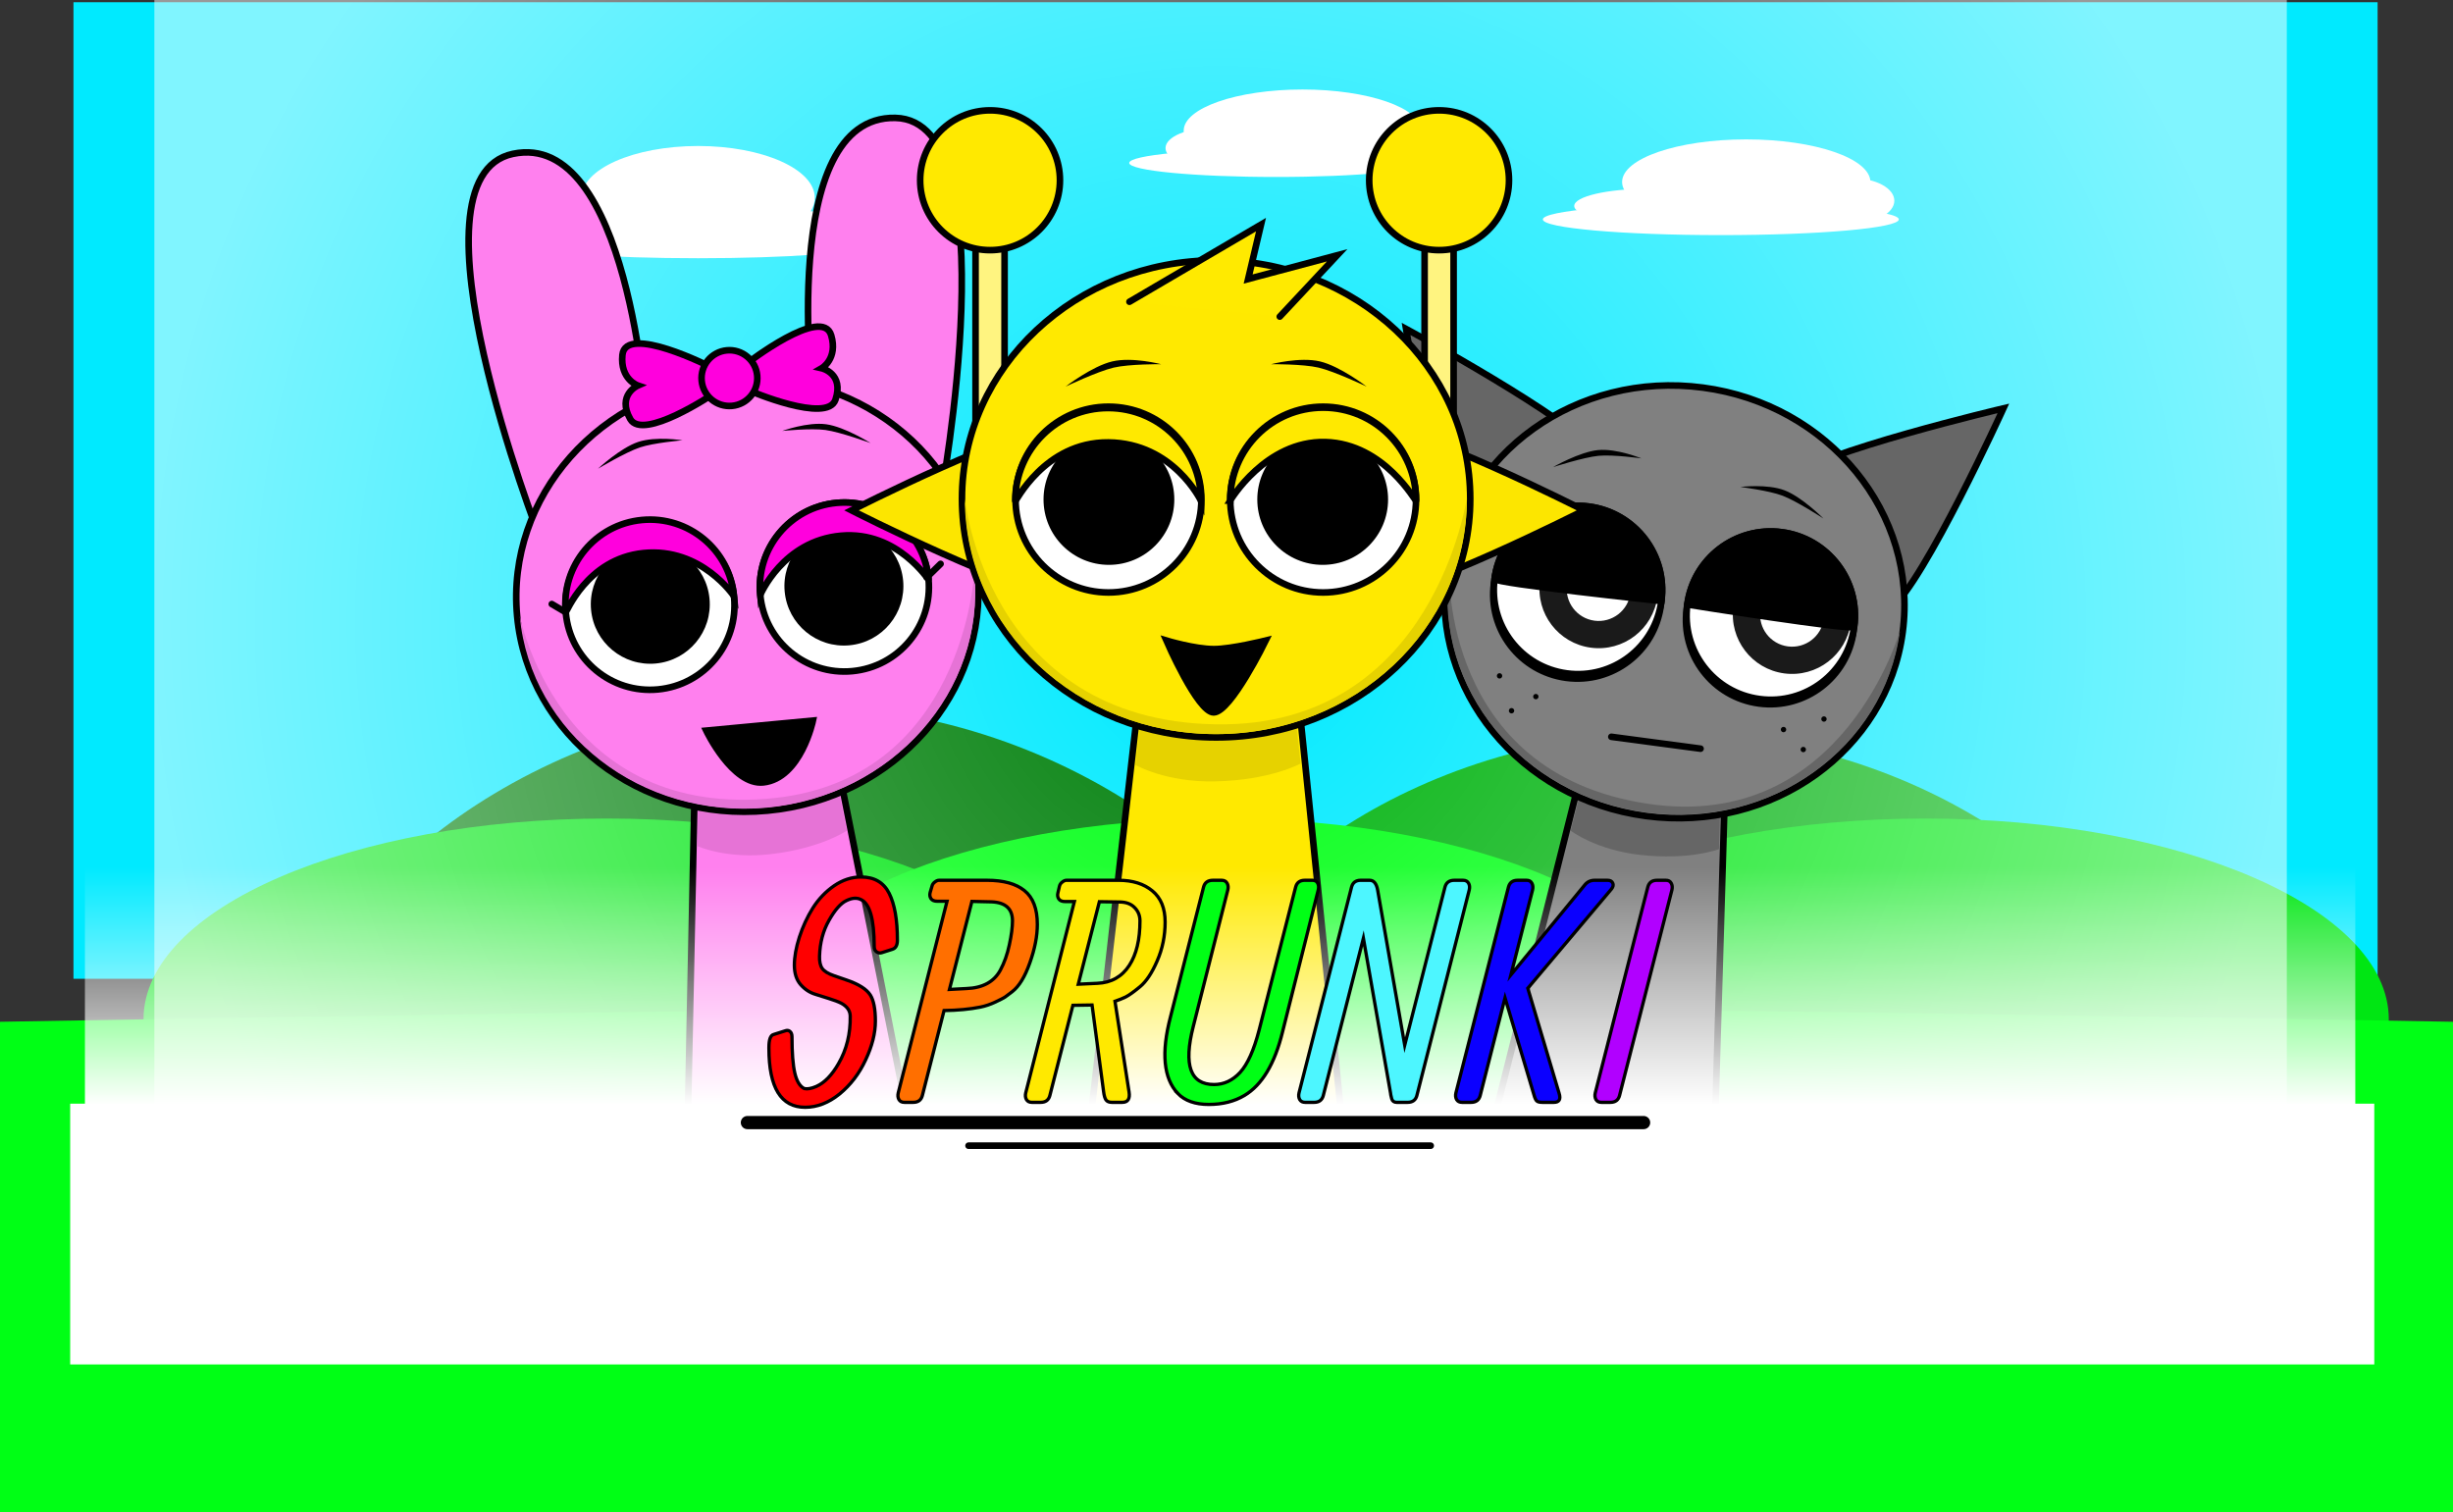 <svg version="1.1" xmlns="http://www.w3.org/2000/svg" xmlns:xlink="http://www.w3.org/1999/xlink" width="743.105" height="458.193" viewBox="0,0,743.105,458.193"><rect x="0" y="0" width="743.105" height="458.193" fill="#333333" stroke="none"/><defs><radialGradient cx="320" cy="180" r="322.997" gradientUnits="userSpaceOnUse" id="color-1"><stop offset="0" stop-color="#ffffff" stop-opacity="0"/><stop offset="1" stop-color="#ffffff" stop-opacity="0.5"/></radialGradient><linearGradient x1="319.859" y1="254.324" x2="319.859" y2="326.396" gradientUnits="userSpaceOnUse" id="color-2"><stop offset="0" stop-color="#ffffff" stop-opacity="0"/><stop offset="1" stop-color="#ffffff"/></linearGradient></defs><g transform="translate(49.759,8.438)"><g data-paper-data="{&quot;isPaintingLayer&quot;:true}" fill-rule="nonzero" stroke-linejoin="miter" stroke-miterlimit="10" stroke-dasharray="" stroke-dashoffset="0" style="mix-blend-mode: normal"><path d="M670.502,-7.763v295.841h-698v-295.841z" data-paper-data="{&quot;index&quot;:null}" fill="#00eaff" stroke="none" stroke-width="NaN" stroke-linecap="butt"/><path d="M341.896,297.343c0,33.585 -66.213,29.811 -147.89,29.811c-81.678,0 -147.89,3.774 -147.89,-29.811c0,-33.585 66.213,-91.811 147.89,-91.811c81.678,0 147.89,58.226 147.89,91.811z" fill="#00800b" stroke="none" stroke-width="0" stroke-linecap="butt"/><path d="M595.896,297.343c0,33.585 -62.855,37.811 -140.39,37.811c-77.535,0 -140.39,-4.226 -140.39,-37.811c0,-33.585 62.855,-83.811 140.39,-83.811c77.535,0 140.39,50.226 140.39,83.811z" fill="#00b30f" stroke="none" stroke-width="0" stroke-linecap="butt"/><path d="M274.496,300.343c0,33.585 -62.855,60.811 -140.39,60.811c-77.535,0 -140.39,-27.226 -140.39,-60.811c0,-33.585 62.855,-60.811 140.39,-60.811c77.535,0 140.39,27.226 140.39,60.811z" fill="#00e613" stroke="none" stroke-width="0" stroke-linecap="butt"/><path d="M673.896,300.343c0,33.585 -62.855,60.811 -140.39,60.811c-77.535,0 -140.39,-27.226 -140.39,-60.811c0,-33.585 62.855,-60.811 140.39,-60.811c77.535,0 140.39,27.226 140.39,60.811z" fill="#00e613" stroke="none" stroke-width="0" stroke-linecap="butt"/><path d="M460.682,300.343c0,33.585 -62.855,60.811 -140.39,60.811c-77.535,0 -140.39,-27.226 -140.39,-60.811c0,-33.585 62.855,-60.811 140.39,-60.811c77.535,0 140.39,27.226 140.39,60.811z" fill="#00ff15" stroke="none" stroke-width="0" stroke-linecap="butt"/><g fill="#ffffff" stroke="none" stroke-width="0" stroke-linecap="butt"><path d="M197.063,51.456c0,8.652 -15.819,15.667 -35.333,15.667c-19.514,0 -35.333,-7.014 -35.333,-15.667c0,-8.652 15.819,-15.667 35.333,-15.667c19.514,0 35.333,7.014 35.333,15.667z"/><path d="M153.729,58.622c0,3.958 -8.283,7.167 -18.5,7.167c-10.217,0 -18.5,-3.209 -18.5,-7.167c0,-3.958 8.283,-7.167 18.5,-7.167c10.217,0 18.5,3.209 18.5,7.167z"/><path d="M192.896,55.456c9.113,0 16.5,2.686 16.5,6c0,3.314 -7.387,6 -16.5,6c-9.113,0 -16.5,-2.686 -16.5,-6c0,-3.314 7.387,-6 16.5,-6z"/><path d="M161.729,69.789c-27.246,0 -49.333,-1.642 -49.333,-3.667c0,-2.025 22.087,-3.667 49.333,-3.667c27.246,0 49.333,1.642 49.333,3.667c0,2.025 -22.087,3.667 -49.333,3.667z"/></g><g fill="#ffffff" stroke="none" stroke-width="0" stroke-linecap="butt"><path d="M516.854,46.703c0,7.132 -16.838,12.914 -37.609,12.914c-20.771,0 -37.609,-5.782 -37.609,-12.914c0,-7.132 16.838,-12.914 37.609,-12.914c20.771,0 37.609,5.782 37.609,12.914z"/><path d="M449.565,59.164c-12.388,0 -22.43,-2.333 -22.43,-5.211c0,-2.878 10.042,-5.211 22.43,-5.211c12.388,0 22.43,2.333 22.43,5.211c0,2.878 -10.042,5.211 -22.43,5.211z"/><path d="M499.183,52.367c0,-3.754 5.579,-6.797 12.461,-6.797c6.882,0 12.461,3.043 12.461,6.797c0,3.754 -5.579,6.797 -12.461,6.797c-6.882,0 -12.461,-3.043 -12.461,-6.797z"/><path d="M525.464,58.031c0,2.628 -24.142,4.758 -53.922,4.758c-29.78,0 -53.922,-2.13 -53.922,-4.758c0,-2.628 24.142,-4.758 53.922,-4.758c29.78,0 53.922,2.13 53.922,4.758z"/></g><g fill="#ffffff" stroke="none" stroke-width="0" stroke-linecap="butt"><path d="M380.82,31.175c0,6.904 -16.118,12.5 -36,12.5c-19.882,0 -36,-5.596 -36,-12.5c0,-6.904 16.118,-12.5 36,-12.5c19.882,0 36,5.596 36,12.5z"/><path d="M333.32,36.425c0,3.452 -6.716,6.25 -15,6.25c-8.284,0 -15,-2.798 -15,-6.25c0,-3.452 6.716,-6.25 15,-6.25c8.284,0 15,2.798 15,6.25z"/><path d="M371.07,30.175c7.318,0 13.25,2.462 13.25,5.5c0,3.038 -5.932,5.5 -13.25,5.5c-7.318,0 -13.25,-2.462 -13.25,-5.5c0,-3.038 5.932,-5.5 13.25,-5.5z"/><path d="M336.82,45.175c-24.577,0 -44.5,-1.903 -44.5,-4.25c0,-2.347 19.923,-4.25 44.5,-4.25c24.577,0 44.5,1.903 44.5,4.25c0,2.347 -19.923,4.25 -44.5,4.25z"/></g><path d="M-49.759,449.754v-148.649c0,0 248.166,-4.505 372.475,-4.505c123.386,0 370.631,4.505 370.631,4.505v148.649z" fill="#00ff15" stroke="none" stroke-width="0" stroke-linecap="butt"/><path d="M-2.997,368.438v-376.877h645.994v376.877z" fill="url(#color-1)" stroke="none" stroke-width="0" stroke-linecap="butt"/><g><path d="M490.885,136.874c10.29,-8.438 66.264,-21.596 66.264,-21.596c0,0 -23.864,52.314 -34.154,60.752c-10.29,8.438 -25.819,6.513 -34.686,-4.3c-8.867,-10.813 -7.714,-26.419 2.576,-34.857z" data-paper-data="{&quot;index&quot;:null}" fill="#666666" stroke="#000000" stroke-width="2" stroke-linecap="butt"/><path d="M427.879,163.693c-11.385,8.119 -26.878,5.917 -34.604,-4.917c-7.726,-10.834 -17.085,-67.568 -17.085,-67.568c0,0 50.589,27.333 58.315,38.167c7.726,10.834 4.76,26.199 -6.626,34.318z" data-paper-data="{&quot;index&quot;:null}" fill="#666666" stroke="#000000" stroke-width="2" stroke-linecap="butt"/><path d="M397.31,352.616l35.171,-139.723l40.686,5.239l-4.288,144.004z" fill="#808080" stroke="#000000" stroke-width="2" stroke-linecap="butt"/><path d="M426.048,243.203l7.128,-27.887l38.582,4.977l-0.759,28.492c0,0 -8.689,3.44 -23.848,1.767c-13.476,-1.487 -21.104,-7.348 -21.104,-7.348z" fill="#666666" stroke="#000000" stroke-width="0" stroke-linecap="butt"/><path d="M388.369,164.685c4.767,-35.84 39.584,-60.777 77.765,-55.698c38.181,5.079 65.268,38.25 60.501,74.09c-4.767,35.84 -39.584,60.777 -77.765,55.698c-38.181,-5.079 -65.268,-38.25 -60.501,-74.09z" fill="#808080" stroke="#000000" stroke-width="2" stroke-linecap="butt"/><path d="M402.817,168.277c1.856,-13.956 14.675,-23.765 28.632,-21.909c13.956,1.856 23.765,14.675 21.909,28.632c-1.856,13.956 -14.675,23.765 -28.632,21.909c-13.956,-1.856 -23.765,-14.675 -21.909,-28.632z" fill="#000000" stroke="#000000" stroke-width="2" stroke-linecap="butt"/><path d="M402.996,166.932c1.856,-13.956 14.675,-23.765 28.632,-21.909c13.956,1.856 23.765,14.675 21.909,28.632c-1.856,13.956 -14.675,23.765 -28.632,21.909c-13.956,-1.856 -23.765,-14.675 -21.909,-28.632z" fill="#ffffff" stroke="#000000" stroke-width="2" stroke-linecap="butt"/><path d="M416.757,167.618c1.307,-9.824 10.33,-16.728 20.154,-15.421c9.824,1.307 16.728,10.33 15.421,20.154c-1.307,9.824 -10.33,16.728 -20.154,15.421c-9.824,-1.307 -16.728,-10.33 -15.421,-20.154z" fill="#1a1a1a" stroke="none" stroke-width="0" stroke-linecap="butt"/><path d="M424.936,168.706c0.706,-5.307 5.58,-9.036 10.886,-8.33c5.307,0.706 9.036,5.58 8.33,10.886c-0.706,5.307 -5.58,9.036 -10.886,8.33c-5.307,-0.706 -9.036,-5.58 -8.33,-10.886z" fill="#ffffff" stroke="none" stroke-width="0" stroke-linecap="butt"/><path d="M438.38,214.771l27.023,3.595" fill="none" stroke="#000000" stroke-width="2" stroke-linecap="round"/><path d="M402.996,166.932c1.856,-13.956 14.675,-23.765 28.632,-21.909c13.956,1.856 23.765,14.675 21.909,28.632c0,0 -50.717,-5.397 -50.541,-6.723z" fill="#000000" stroke="#000000" stroke-width="2" stroke-linecap="butt"/><path d="M483.12,204.677c-13.956,-1.856 -23.765,-14.675 -21.909,-28.632c1.856,-13.956 14.675,-23.765 28.632,-21.909c13.956,1.856 23.765,14.675 21.909,28.632c-1.856,13.956 -14.675,23.765 -28.632,21.909z" data-paper-data="{&quot;index&quot;:null}" fill="#000000" stroke="#000000" stroke-width="2" stroke-linecap="butt"/><path d="M483.299,203.331c-13.956,-1.856 -23.765,-14.675 -21.909,-28.632c1.856,-13.956 14.675,-23.765 28.632,-21.909c13.956,1.856 23.765,14.675 21.909,28.632c-1.856,13.956 -14.675,23.765 -28.632,21.909z" data-paper-data="{&quot;index&quot;:null}" fill="#ffffff" stroke="#000000" stroke-width="2" stroke-linecap="butt"/><path d="M510.914,180.143c-1.307,9.824 -10.33,16.728 -20.154,15.421c-9.824,-1.307 -16.728,-10.33 -15.421,-20.154c1.307,-9.824 10.33,-16.728 20.154,-15.421c9.824,1.307 16.728,10.33 15.421,20.154z" data-paper-data="{&quot;index&quot;:null}" fill="#1a1a1a" stroke="none" stroke-width="0" stroke-linecap="butt"/><path d="M502.735,179.055c-0.706,5.307 -5.58,9.036 -10.886,8.33c-5.307,-0.706 -9.036,-5.58 -8.33,-10.886c0.706,-5.307 5.58,-9.036 10.886,-8.33c5.307,0.706 9.036,5.58 8.33,10.886z" data-paper-data="{&quot;index&quot;:null}" fill="#ffffff" stroke="none" stroke-width="0" stroke-linecap="butt"/><path d="M389.245,164.692c0.104,-0.783 -2.402,60.927 60.039,70.344c59.66,8.998 76.651,-53.278 76.505,-52.181c-4.696,35.305 -39.07,59.86 -76.776,54.844c-37.706,-5.016 -64.465,-37.702 -59.769,-73.007z" fill="#666666" stroke="#000000" stroke-width="0" stroke-linecap="butt"/><path d="M461.39,174.7c1.856,-13.956 14.675,-23.765 28.632,-21.909c13.956,1.856 23.765,14.675 21.909,28.632c-0.176,1.325 -50.541,-6.723 -50.541,-6.723z" data-paper-data="{&quot;index&quot;:null}" fill="#000000" stroke="#000000" stroke-width="2" stroke-linecap="butt"/><path d="M420.721,133.07c0,0 7.96,-4.603 13.607,-5.16c5.647,-0.557 13.174,2.518 13.174,2.518c0,0 -8.642,-1.216 -13.003,-0.785c-4.557,0.449 -13.778,3.427 -13.778,3.427z" fill="#000000" stroke="none" stroke-width="0" stroke-linecap="butt"/><path d="M490.216,141.722c-4.097,-1.555 -12.756,-2.641 -12.756,-2.641c0,0 8.069,-1.001 13.374,1.013c5.305,2.014 11.785,8.537 11.785,8.537c0,0 -8.122,-5.284 -12.403,-6.909z" data-paper-data="{&quot;index&quot;:null}" fill="#000000" stroke="none" stroke-width="0" stroke-linecap="butt"/><path d="M403.701,196.205c0.059,-0.446 0.469,-0.759 0.915,-0.7c0.446,0.059 0.759,0.469 0.7,0.915c-0.059,0.446 -0.469,0.759 -0.915,0.7c-0.446,-0.059 -0.759,-0.469 -0.7,-0.915z" fill="#000000" stroke="none" stroke-width="0.5" stroke-linecap="butt"/><path d="M414.694,202.486c0.059,-0.446 0.469,-0.759 0.915,-0.7c0.446,0.059 0.759,0.469 0.7,0.915c-0.059,0.446 -0.469,0.759 -0.915,0.7c-0.446,-0.059 -0.759,-0.469 -0.7,-0.915z" fill="#000000" stroke="none" stroke-width="0.5" stroke-linecap="butt"/><path d="M407.334,206.764c0.059,-0.446 0.469,-0.759 0.915,-0.7c0.446,0.059 0.759,0.469 0.7,0.915c-0.059,0.446 -0.469,0.759 -0.915,0.7c-0.446,-0.059 -0.759,-0.469 -0.7,-0.915z" fill="#000000" stroke="none" stroke-width="0.5" stroke-linecap="butt"/><path d="M502.683,210.193c-0.446,-0.059 -0.759,-0.469 -0.7,-0.915c0.059,-0.446 0.469,-0.759 0.915,-0.7c0.446,0.059 0.759,0.469 0.7,0.915c-0.059,0.446 -0.469,0.759 -0.915,0.7z" data-paper-data="{&quot;index&quot;:null}" fill="#000000" stroke="none" stroke-width="0.5" stroke-linecap="butt"/><path d="M490.43,213.382c-0.446,-0.059 -0.759,-0.469 -0.7,-0.915c0.059,-0.446 0.469,-0.759 0.915,-0.7c0.446,0.059 0.759,0.469 0.7,0.915c-0.059,0.446 -0.469,0.759 -0.915,0.7z" data-paper-data="{&quot;index&quot;:null}" fill="#000000" stroke="none" stroke-width="0.5" stroke-linecap="butt"/><path d="M496.416,219.435c-0.446,-0.059 -0.759,-0.469 -0.7,-0.915c0.059,-0.446 0.469,-0.759 0.915,-0.7c0.446,0.059 0.759,0.469 0.7,0.915c-0.059,0.446 -0.469,0.759 -0.915,0.7z" data-paper-data="{&quot;index&quot;:null}" fill="#000000" stroke="none" stroke-width="0.5" stroke-linecap="butt"/></g><g><path d="M113.668,154.151c0,0 -42.359,-108.725 -8.057,-115.98c35.035,-7.411 40.471,79.97 40.471,79.97" fill="#ff80ee" stroke="#000000" stroke-width="2" stroke-linecap="round"/><path d="M196.601,113.391c0,0 -10.945,-86.863 24.858,-86.111c35.054,0.736 13.7,115.45 13.7,115.45" data-paper-data="{&quot;index&quot;:null}" fill="#ff80ee" stroke="#000000" stroke-width="2" stroke-linecap="round"/><path d="M157.973,361.422l2.983,-144.66l40.998,-4.027l28.205,141.901z" fill="#ff80ee" stroke="#000000" stroke-width="2" stroke-linecap="butt"/><path d="M161.48,247.873l0.702,-28.897l38.88,-3.811l5.668,28.056c0,0 -7.73,5.322 -22.942,7.095c-13.524,1.577 -22.307,-2.443 -22.307,-2.443z" fill="#e673d6" stroke="#000000" stroke-width="0" stroke-linecap="butt"/><path d="M106.903,178.246c-3.398,-36.149 25.066,-68.389 63.576,-72.009c38.51,-3.62 72.484,22.749 75.883,58.899c3.398,36.149 -25.066,68.389 -63.576,72.009c-38.51,3.62 -72.484,-22.749 -75.883,-58.899z" fill="#ff80ee" stroke="#000000" stroke-width="2" stroke-linecap="butt"/><path d="M107.693,178.231c-0.074,-0.79 11.358,60.169 74.588,55.336c60.413,-4.618 63.03,-69.39 63.134,-68.284c3.348,35.61 -24.769,67.375 -62.799,70.95c-38.031,3.575 -71.575,-22.394 -74.922,-58.003z" fill="#e673d6" stroke="#000000" stroke-width="0" stroke-linecap="butt"/><path d="M121.655,177.329c-1.323,-14.077 9.015,-26.561 23.092,-27.884c14.077,-1.323 26.561,9.015 27.884,23.092c1.323,14.077 -9.015,26.561 -23.092,27.884c-14.077,1.323 -26.561,-9.015 -27.884,-23.092z" fill="#ffffff" stroke="#000000" stroke-width="2" stroke-linecap="butt"/><path d="M129.297,176.309c-0.931,-9.909 6.346,-18.696 16.254,-19.628c9.909,-0.931 18.696,6.346 19.628,16.254c0.931,9.909 -6.346,18.696 -16.254,19.628c-9.909,0.931 -18.696,-6.346 -19.628,-16.254z" fill="#000000" stroke="none" stroke-width="0" stroke-linecap="butt"/><path d="M196.508,209.859c0,0 -3.677,17.48 -15.006,18.723c-9.339,1.025 -17.316,-15.685 -17.316,-15.685z" fill="#000000" stroke="#000000" stroke-width="2" stroke-linecap="round"/><path d="M208.437,194.885c-14.077,1.323 -26.561,-9.015 -27.884,-23.092c-1.323,-14.077 9.015,-26.561 23.092,-27.884c14.077,-1.323 26.561,9.015 27.884,23.092c1.323,14.077 -9.015,26.561 -23.092,27.884z" data-paper-data="{&quot;index&quot;:null}" fill="#ffffff" stroke="#000000" stroke-width="2" stroke-linecap="butt"/><path d="M207.578,187.05c-9.909,0.931 -18.696,-6.346 -19.628,-16.254c-0.931,-9.909 6.346,-18.696 16.254,-19.628c9.909,-0.931 18.696,6.346 19.628,16.254c0.931,9.909 -6.346,18.696 -16.254,19.628z" data-paper-data="{&quot;index&quot;:null}" fill="#000000" stroke="none" stroke-width="0" stroke-linecap="butt"/><path d="M121.569,177.009l-4.173,-2.455" fill="none" stroke="#000000" stroke-width="2" stroke-linecap="round"/><path d="M235.179,162.386l-4.212,4.119" fill="none" stroke="#000000" stroke-width="2" stroke-linecap="round"/><path d="M121.621,176.968c-1.323,-14.077 9.015,-26.561 23.092,-27.884c14.077,-1.323 26.561,9.015 27.884,23.092c0,0 -9.831,-14.837 -27.426,-13.062c-17.275,1.743 -23.488,18.515 -23.55,17.855z" fill="#ff00dd" stroke="#000000" stroke-width="2" stroke-linecap="butt"/><path d="M205.064,153.848c-17.618,1.535 -24.511,17.945 -24.511,17.945c-1.323,-14.077 9.015,-26.561 23.092,-27.884c14.077,-1.323 26.561,9.015 27.884,23.092c0.062,0.66 -9.168,-14.66 -26.465,-13.153z" data-paper-data="{&quot;index&quot;:null}" fill="#ff00dd" stroke="#000000" stroke-width="2" stroke-linecap="butt"/><path d="M131.38,133.561c0,0 6.755,-6.296 12.156,-8.112c5.401,-1.816 13.46,-0.5 13.46,-0.5c0,0 -8.732,0.755 -12.903,2.157c-4.359,1.465 -12.714,6.454 -12.714,6.454z" fill="#000000" stroke="none" stroke-width="0" stroke-linecap="butt"/><path d="M200.291,121.824c-4.36,-0.6 -13.079,0.285 -13.079,0.285c0,0 7.672,-2.795 13.317,-2.018c5.645,0.777 13.455,5.704 13.455,5.704c0,0 -9.138,-3.344 -13.694,-3.971z" data-paper-data="{&quot;index&quot;:null}" fill="#000000" stroke="none" stroke-width="0" stroke-linecap="butt"/><path d="" fill="none" stroke="#000000" stroke-width="2" stroke-linecap="round"/><g fill="#ff00dd" stroke="#000000" stroke-width="2" stroke-linecap="butt"><path d="M141.167,118.508c-4.146,-7.33 2.312,-10.154 2.312,-10.154c0,0 -5.417,-1.861 -4.685,-9.268c0.94,-9.519 26.811,3.683 26.811,3.683l0.59,8.216c0,0 -21.218,14.259 -25.027,7.523z"/><path d="M177.337,109.938l-0.952,-8.182c0,0 22.957,-17.792 25.655,-8.615c2.099,7.141 -2.876,9.979 -2.876,9.979c0,0 6.87,1.57 4.164,9.545c-2.487,7.328 -25.991,-2.726 -25.991,-2.726z" data-paper-data="{&quot;index&quot;:null}"/><path d="M162.799,106.899c-0.437,-4.646 2.976,-8.767 7.622,-9.203c4.646,-0.437 8.767,2.976 9.203,7.622c0.437,4.646 -2.976,8.767 -7.622,9.203c-4.646,0.437 -8.767,-2.976 -9.203,-7.622z"/></g></g><g><g stroke="#000000" stroke-width="2" stroke-linecap="butt"><path d="M245.773,130.062v-83.895l8.789,0v83.895z" fill="#fff480"/><path d="M228.994,46.167c0,-11.694 9.48,-21.174 21.174,-21.174c11.694,0 21.174,9.48 21.174,21.174c0,11.694 -9.48,21.174 -21.174,21.174c-11.694,0 -21.174,-9.48 -21.174,-21.174z" fill="#ffe900"/></g><path d="M338.429,146.171c0,-14.397 11.671,-26.067 26.067,-26.067c14.397,0 65.618,26.067 65.618,26.067c0,0 -51.221,26.067 -65.618,26.067c-14.397,0 -26.067,-11.671 -26.067,-26.067z" data-paper-data="{&quot;index&quot;:null}" fill="#fce600" stroke="#000000" stroke-width="2" stroke-linecap="butt"/><g stroke="#000000" stroke-width="2" stroke-linecap="butt"><path d="M381.803,130.062v-83.895l8.789,0v83.895z" fill="#fff480"/><path d="M365.024,46.167c0,-11.694 9.48,-21.174 21.174,-21.174c11.694,0 21.174,9.48 21.174,21.174c0,11.694 -9.48,21.174 -21.174,21.174c-11.694,0 -21.174,-9.48 -21.174,-21.174z" fill="#ffe900"/></g><path d="M273.809,172.239c-14.397,0 -65.618,-26.067 -65.618,-26.067c0,0 51.221,-26.067 65.618,-26.067c14.397,0 26.067,11.671 26.067,26.067c0,14.397 -11.671,26.067 -26.067,26.067z" data-paper-data="{&quot;index&quot;:null}" fill="#fce600" stroke="#000000" stroke-width="2" stroke-linecap="butt"/><path d="M278.703,347.221l18.149,-158.013l45.283,-0.189l16.268,158.203z" fill="#ffe900" stroke="#000000" stroke-width="2" stroke-linecap="butt"/><path d="M294.224,223.31l3.741,-31.554l42.943,-0.17l3.317,31.288c0,0 -9.007,5.029 -25.839,5.405c-14.963,0.334 -24.162,-4.969 -24.162,-4.969z" fill="#e6d200" stroke="#000000" stroke-width="0" stroke-linecap="butt"/><path d="M241.657,142.691c0,-39.912 34.469,-72.268 76.988,-72.268c42.52,0 76.988,32.355 76.988,72.268c0,39.912 -34.469,72.268 -76.988,72.268c-42.52,0 -76.988,-32.355 -76.988,-72.268z" fill="#ffe900" stroke="#000000" stroke-width="2" stroke-linecap="butt"/><path d="M242.524,142.756c0,-0.873 6.24,67.02 75.938,68.236c66.593,1.162 76.121,-69.457 76.121,-68.236c0,39.317 -34.04,71.189 -76.03,71.189c-41.99,0 -76.03,-31.872 -76.03,-71.189z" fill="#e6d200" stroke="#000000" stroke-width="0" stroke-linecap="butt"/><path d="M257.897,142.906c0,-15.542 12.599,-28.142 28.142,-28.142c15.542,0 28.142,12.599 28.142,28.142c0,15.542 -12.599,28.142 -28.142,28.142c-15.542,0 -28.142,-12.599 -28.142,-28.142z" fill="#ffffff" stroke="#000000" stroke-width="2" stroke-linecap="butt"/><path d="M266.365,142.875c0,-10.94 8.869,-19.809 19.809,-19.809c10.94,0 19.809,8.869 19.809,19.809c0,10.94 -8.869,19.809 -19.809,19.809c-10.94,0 -19.809,-8.869 -19.809,-19.809z" fill="#000000" stroke="none" stroke-width="0" stroke-linecap="butt"/><path d="M317.893,207.383c-4.85,0 -14.313,-21.773 -14.313,-21.773c0,0 8.596,2.597 14.42,2.597c5.311,0 15.674,-2.597 15.674,-2.597c0,0 -10.62,21.773 -15.781,21.773z" fill="#000000" stroke="#000000" stroke-width="2" stroke-linecap="round"/><path d="M351.068,171.048c-15.542,0 -28.142,-12.599 -28.142,-28.142c0,-15.542 12.599,-28.142 28.142,-28.142c15.542,0 28.142,12.599 28.142,28.142c0,15.542 -12.599,28.142 -28.142,28.142z" data-paper-data="{&quot;index&quot;:null}" fill="#ffffff" stroke="#000000" stroke-width="2" stroke-linecap="butt"/><path d="M350.933,162.684c-10.94,0 -19.809,-8.869 -19.809,-19.809c0,-10.94 8.869,-19.809 19.809,-19.809c10.94,0 19.809,8.869 19.809,19.809c0,10.94 -8.869,19.809 -19.809,19.809z" data-paper-data="{&quot;index&quot;:null}" fill="#000000" stroke="none" stroke-width="0" stroke-linecap="butt"/><path d="M273.044,108.679c0,0 8.041,-6.195 14.139,-7.627c6.098,-1.431 14.783,0.838 14.783,0.838c0,0 -9.634,-0.072 -14.343,1.033c-4.922,1.155 -14.578,5.755 -14.578,5.755z" fill="#000000" stroke="none" stroke-width="0" stroke-linecap="butt"/><path d="M349.669,102.923c-4.71,-1.105 -14.343,-1.033 -14.343,-1.033c0,0 8.684,-2.27 14.783,-0.838c6.098,1.431 14.139,7.627 14.139,7.627c0,0 -9.657,-4.6 -14.578,-5.755z" data-paper-data="{&quot;index&quot;:null}" fill="#000000" stroke="none" stroke-width="0" stroke-linecap="butt"/><path d="M257.797,143.317c0,-15.542 12.599,-28.142 28.142,-28.142c15.542,0 28.142,12.599 28.142,28.142c0,0 -8.34,-17.554 -28.085,-17.724c-19.446,-0.168 -28.199,18.463 -28.199,17.724z" fill="#ffe900" stroke="#000000" stroke-width="2" stroke-linecap="butt"/><path d="M322.926,143.197c0,-15.542 12.599,-28.142 28.142,-28.142c15.542,0 28.142,12.599 28.142,28.142c0,0.726 -9.436,-17.24 -27.476,-17.715c-18.04,-0.475 -28.808,17.715 -28.808,17.715z" data-paper-data="{&quot;index&quot;:null}" fill="#ffe900" stroke="#000000" stroke-width="2" stroke-linecap="butt"/><path d="M292.394,82.98l39.85,-23.371l-3.895,16.479l26.966,-7.191l-17.378,18.577" fill="#ffea00" stroke="#000000" stroke-width="2" stroke-linecap="round"/></g><path d="M-24.032,326.396v-72.072h687.782v72.072z" fill="url(#color-2)" stroke="none" stroke-width="NaN" stroke-linecap="butt"/><path d="M-28.5,404.91v-79h698v79z" fill="#ffffff" stroke="none" stroke-width="0" stroke-linecap="butt"/><g stroke="#000000"><g stroke-width="1" stroke-linecap="butt"><path d="M449.426,260.279c0.363,-1.361 1.285,-2.041 2.767,-2.041h2.722c0.756,0 1.285,0.287 1.588,0.862c0.333,0.575 0.408,1.255 0.227,2.041l-15.877,62.328c-0.363,1.361 -1.285,2.041 -2.767,2.041h-2.722c-0.756,0 -1.3,-0.272 -1.633,-0.817c-0.333,-0.575 -0.408,-1.255 -0.227,-2.041z" fill="#b100ff"/><path d="M407.213,260.279c0.363,-1.361 1.285,-2.041 2.767,-2.041h2.722c0.756,0 1.285,0.287 1.588,0.862c0.333,0.575 0.408,1.255 0.227,2.041l-6.578,25.766l22.318,-27.172c0.786,-0.998 1.799,-1.497 3.039,-1.497h3.901c0.817,0 1.346,0.272 1.588,0.817c0.272,0.544 0.151,1.149 -0.363,1.815l-25.357,30.075l9.481,31.799c0.575,1.845 0.045,2.767 -1.588,2.767h-3.448c-0.877,0 -1.467,-0.151 -1.769,-0.454c-0.302,-0.333 -0.575,-0.953 -0.817,-1.86l-8.755,-29.349l-7.53,29.622c-0.363,1.361 -1.285,2.041 -2.767,2.041h-2.722c-0.756,0 -1.3,-0.272 -1.633,-0.817c-0.333,-0.575 -0.408,-1.255 -0.227,-2.041z" fill="#0b00ff"/><path d="M359.681,260.279c0.363,-1.331 1.255,-2.011 2.676,-2.041h2.812c1.24,0 2.041,0.968 2.404,2.903l8.211,47.041l12.202,-47.902c0.363,-1.361 1.3,-2.041 2.812,-2.041h2.676c0.756,0 1.3,0.287 1.633,0.862c0.333,0.575 0.408,1.255 0.227,2.041l-15.877,62.328c-0.363,1.361 -1.3,2.041 -2.812,2.041h-3.311c-0.786,0 -1.285,-0.363 -1.497,-1.089c-0.121,-0.454 -0.212,-0.832 -0.272,-1.134c-0.03,-0.302 -0.06,-0.514 -0.091,-0.635l-8.211,-46.859l-12.157,47.676c-0.363,1.361 -1.285,2.041 -2.767,2.041h-2.722c-0.756,0 -1.3,-0.272 -1.633,-0.817c-0.333,-0.575 -0.408,-1.255 -0.227,-2.041z" fill="#4df6ff"/><path d="M237.861,291.307l5.171,-0.272c4.929,-0.181 8.347,-2.041 10.252,-5.58c1.21,-2.238 2.117,-4.793 2.722,-7.666c0.635,-2.903 0.953,-5.322 0.953,-7.258c0,-3.659 -2.102,-5.58 -6.305,-5.761c-1.361,-0.06 -3.357,-0.106 -5.988,-0.136zM237.135,264.588c-1.028,0 -2.011,0 -2.949,0c-0.907,0 -1.542,-0.257 -1.905,-0.771c-0.363,-0.544 -0.454,-1.164 -0.272,-1.86l0.544,-1.86c0.121,-0.544 0.408,-0.983 0.862,-1.315c0.454,-0.363 0.877,-0.544 1.27,-0.544h14.561c4.99,0 8.77,1.043 11.341,3.13c2.601,2.087 3.901,5.504 3.901,10.252c0,3.508 -0.756,7.379 -2.268,11.613c-1.482,4.234 -3.266,7.152 -5.353,8.755c-1.028,0.786 -1.754,1.331 -2.177,1.633c-0.393,0.272 -1.361,0.771 -2.903,1.497c-1.542,0.726 -3.07,1.24 -4.582,1.542c-3.175,0.635 -6.835,0.983 -10.978,1.043l-6.578,25.766c-0.363,1.361 -1.285,2.041 -2.767,2.041h-2.676c-0.756,0 -1.3,-0.272 -1.633,-0.817c-0.333,-0.575 -0.408,-1.255 -0.227,-2.041z" fill="#ff6f00"/><path d="M276.889,289.719l5.806,-0.272c4.204,-0.181 7.424,-1.996 9.662,-5.443c2.147,-3.296 3.221,-7.787 3.221,-13.473c0,-1.603 -0.544,-2.949 -1.633,-4.037c-1.058,-1.089 -2.54,-1.648 -4.445,-1.678c-1.905,-0.03 -3.977,-0.06 -6.215,-0.091zM275.71,264.679c-0.968,0 -1.905,0 -2.812,0c-0.907,0 -1.542,-0.257 -1.905,-0.771c-0.363,-0.544 -0.454,-1.164 -0.272,-1.86l0.454,-1.951c0.121,-0.544 0.408,-0.983 0.862,-1.315c0.454,-0.363 0.877,-0.544 1.27,-0.544h15.786c4.264,0 7.681,1.074 10.252,3.221c2.571,2.117 3.856,5.262 3.856,9.435c0,4.173 -0.801,8.09 -2.404,11.749c-1.573,3.659 -3.311,6.275 -5.217,7.848c-1.875,1.542 -3.311,2.571 -4.309,3.085c-0.998,0.484 -2.087,0.922 -3.266,1.315l4.264,27.444c0.333,2.117 -0.348,3.175 -2.041,3.175h-3.175c-0.817,0 -1.406,-0.242 -1.769,-0.726c-0.333,-0.484 -0.575,-1.331 -0.726,-2.54l-3.493,-26.219l-5.806,0.091l-6.986,27.353c-0.363,1.361 -1.285,2.041 -2.767,2.041h-2.676c-0.756,0 -1.3,-0.272 -1.633,-0.817c-0.333,-0.575 -0.408,-1.255 -0.227,-2.041z" fill="#ffe900"/><path d="M211.073,257.24c4.022,0 6.865,1.648 8.528,4.944c1.663,3.296 2.495,8.029 2.495,14.198c0,1.542 -0.514,2.465 -1.542,2.767l-3.266,1.043c-0.514,0.151 -1.013,0.06 -1.497,-0.272c-0.484,-0.333 -0.726,-0.892 -0.726,-1.678c0,-8.195 -1.331,-12.913 -3.992,-14.153c-1.24,-0.635 -2.722,-0.529 -4.446,0.318c-1.724,0.817 -3.478,2.812 -5.262,5.988c-1.784,3.145 -2.737,6.744 -2.858,10.796c-0.06,1.633 0.212,2.888 0.817,3.765c0.605,0.847 1.784,1.573 3.538,2.177l3.81,1.315c3.659,1.24 6.063,2.752 7.213,4.536c1.028,1.633 1.542,4.279 1.542,7.938c0,3.629 -0.983,7.53 -2.949,11.703c-1.935,4.173 -4.566,7.621 -7.893,10.343c-3.327,2.691 -6.804,4.037 -10.433,4.037c-7.318,0 -10.978,-5.942 -10.978,-17.827v-0.318c0,-2.359 0.469,-3.659 1.406,-3.901l3.448,-1.089c0.605,-0.242 1.104,-0.197 1.497,0.136c0.423,0.333 0.635,0.877 0.635,1.633c0,4.869 0.287,8.543 0.862,11.023c0.575,2.45 1.527,4.007 2.858,4.672c0.937,0.212 2.147,0 3.629,-0.635c2.51,-1.119 4.763,-3.432 6.759,-6.94c2.45,-4.234 3.629,-9.027 3.538,-14.38c-0.03,-1.633 -0.938,-2.933 -2.722,-3.901c-0.907,-0.454 -2.192,-0.937 -3.856,-1.452l-3.901,-1.225c-1.754,-0.514 -3.266,-1.497 -4.536,-2.949c-1.27,-1.452 -1.905,-3.417 -1.905,-5.897c0,-2.48 0.499,-5.292 1.497,-8.437c1.028,-3.175 2.389,-6.124 4.083,-8.846c1.724,-2.722 3.871,-4.975 6.441,-6.759c2.601,-1.784 5.322,-2.676 8.165,-2.676z" fill="#ff0000"/><path d="M307.046,322.833c-4.325,-4.597 -5.065,-12.339 -2.223,-23.225l10.025,-39.329c0.363,-1.361 1.3,-2.041 2.812,-2.041h2.676c0.756,0 1.3,0.287 1.633,0.862c0.333,0.575 0.408,1.255 0.227,2.041l-10.479,41.416c-2.994,11.703 -0.892,17.555 6.305,17.555c2.994,0 5.625,-1.225 7.893,-3.674c2.268,-2.48 4.188,-6.759 5.761,-12.838l11.068,-43.321c0.363,-1.361 1.285,-2.041 2.767,-2.041h2.313c0.756,0 1.285,0.287 1.588,0.862c0.302,0.575 0.363,1.255 0.181,2.041l-10.842,43.094c-2.359,9.617 -6.199,16.013 -11.522,19.188c-3.054,1.814 -6.653,2.722 -10.796,2.722c-4.113,0 -7.243,-1.104 -9.39,-3.311z" fill="#00ff15"/></g><path d="M448.153,331.638h-271.5" fill="none" stroke-width="4" stroke-linecap="round"/><path d="M243.653,338.638h140" fill="none" stroke-width="2" stroke-linecap="round"/></g></g></g></svg>